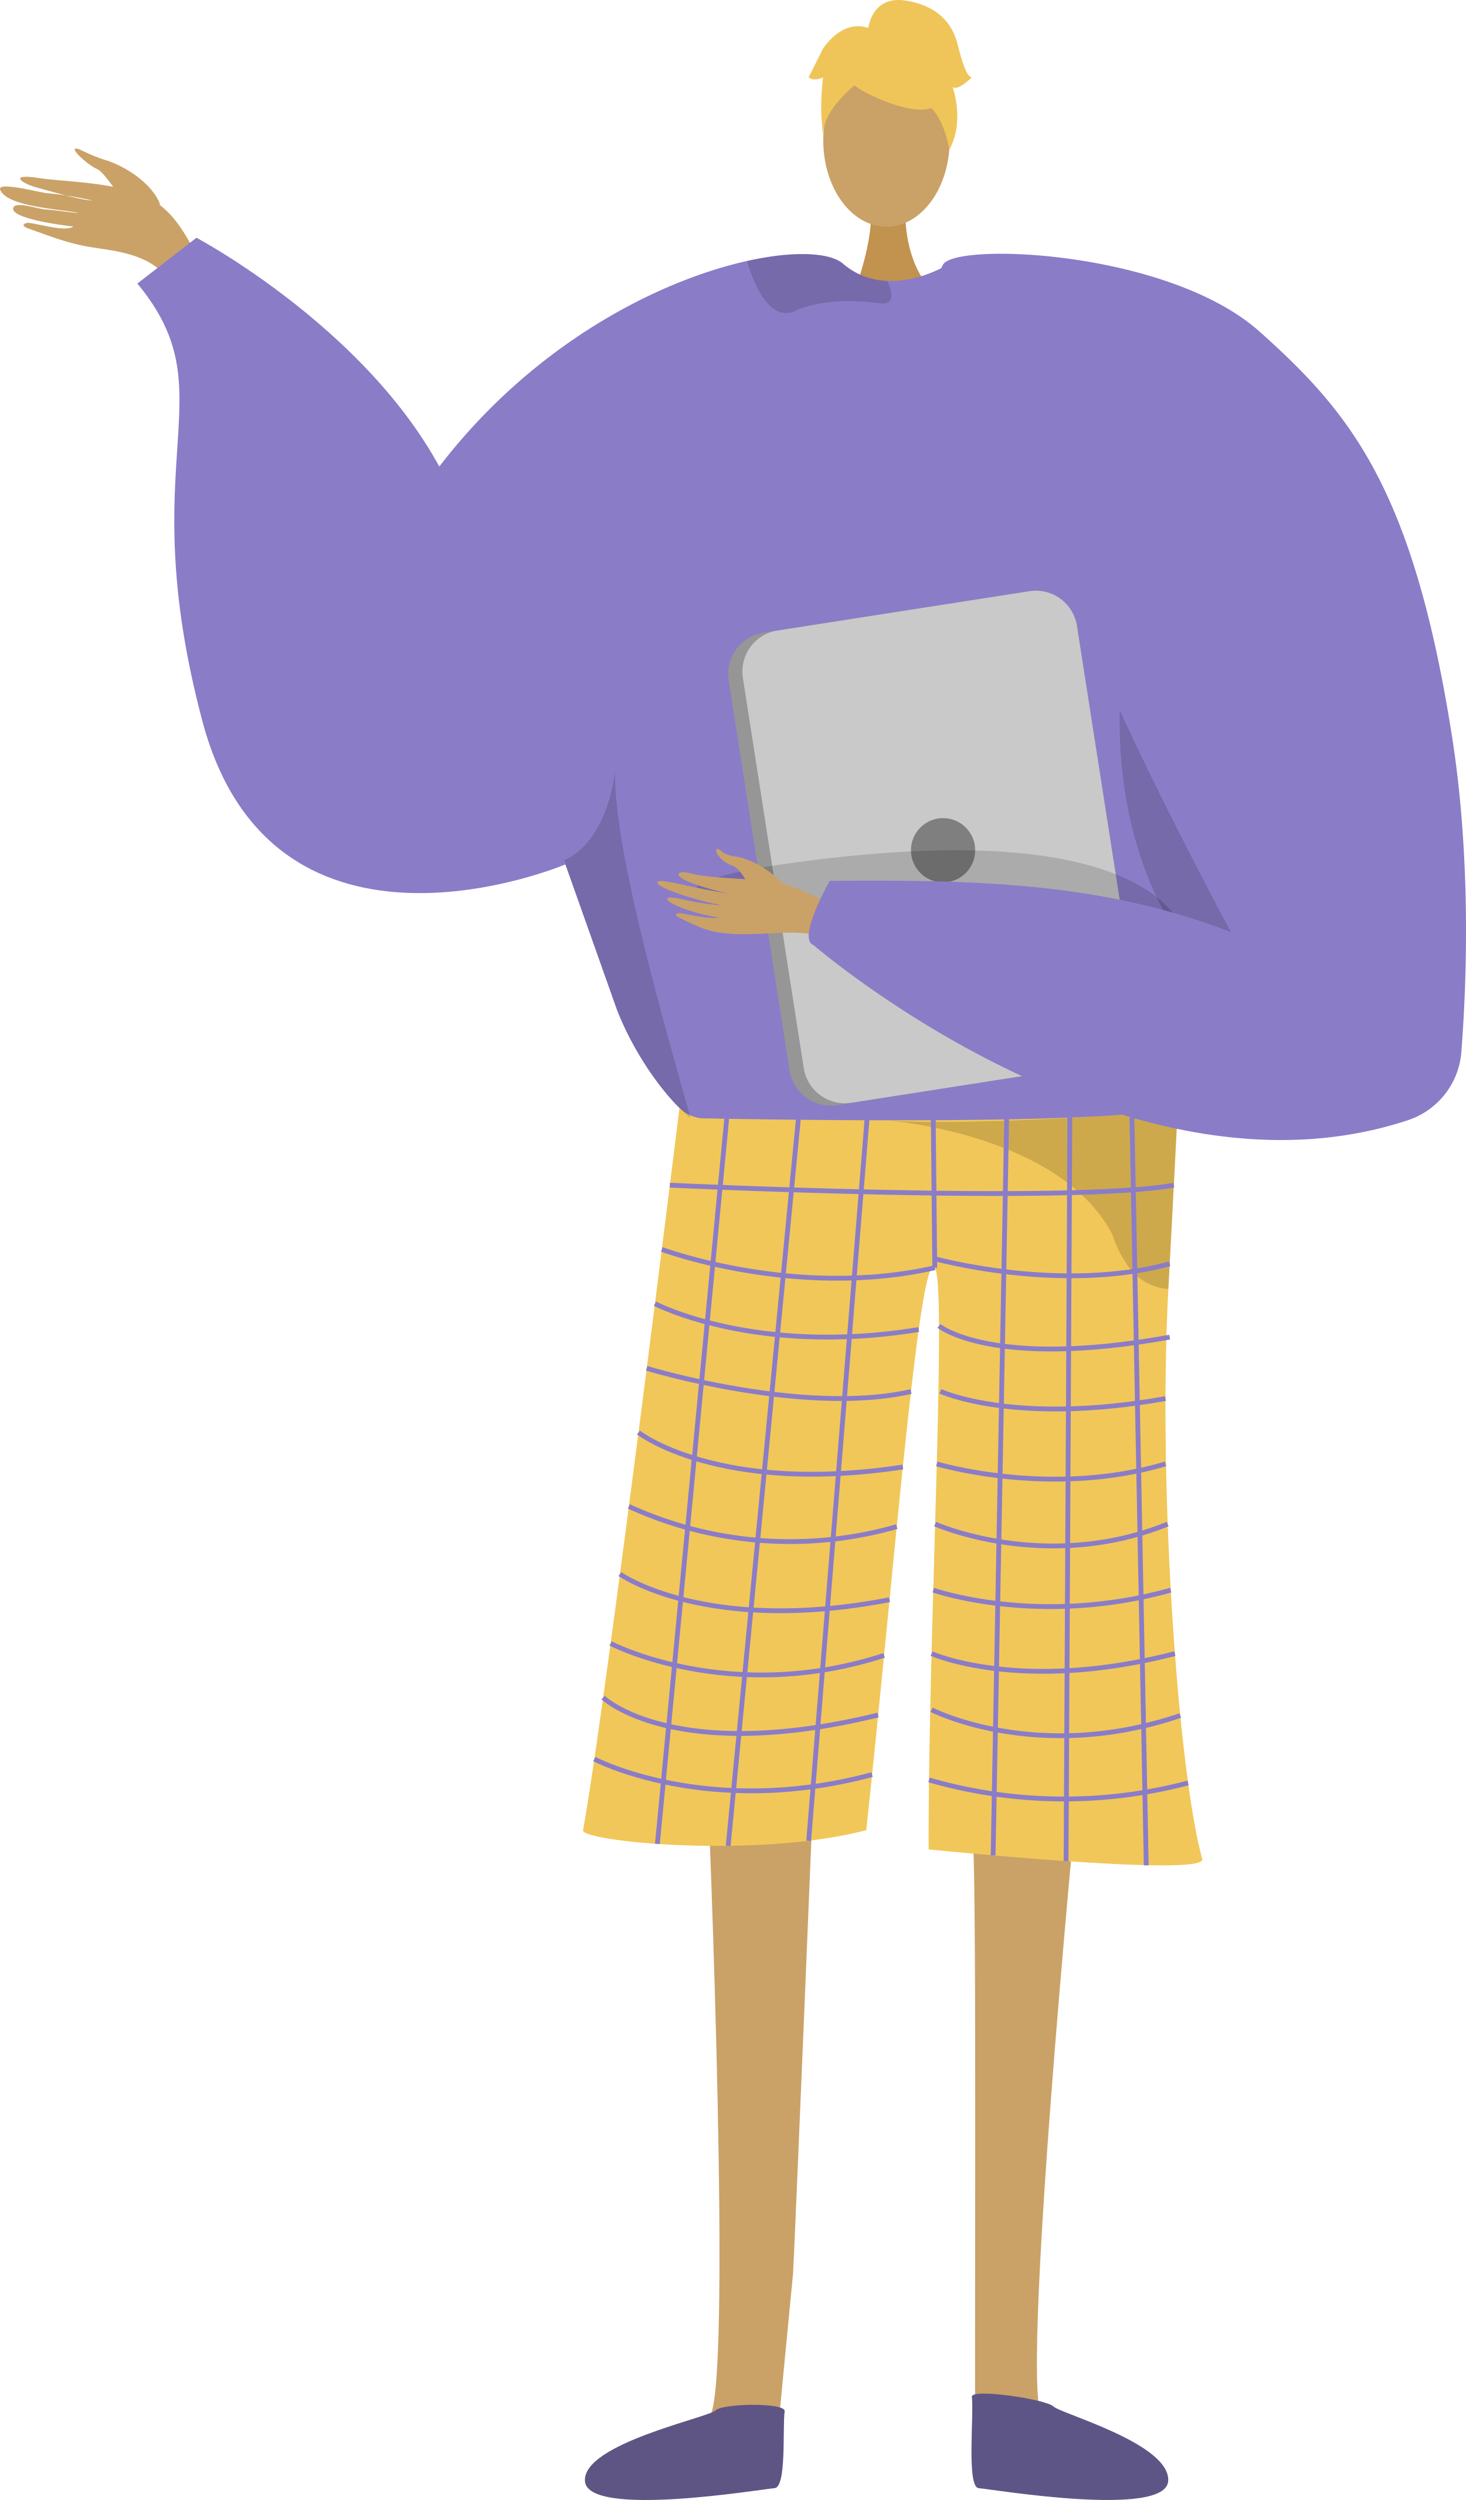 <svg xmlns="http://www.w3.org/2000/svg" width="251.899" height="429.336" viewBox="0 0 251.899 429.336"><defs><style>.a,.b{fill:#caa267;}.a{fill-rule:evenodd;}.c{fill:#c2934e;}.d{fill:#8b7cc8;}.e{fill:#f1c759;}.f{opacity:0.15;}.g{fill:#5e5585;}.h{fill:#5e5587;}.i{opacity:0.3;}.j{opacity:0.5;}.k{fill:#efc559;}.l{fill:#969696;}.m{fill:#c9c9c9;}.n{fill:#7f7f7f;}.o{fill:none;stroke:#8b7cc8;stroke-miterlimit:10;stroke-width:0.825px;}</style></defs><g transform="translate(0 25.515)"><path class="a" d="M342.445,281.911c-1.533-3.745-6.4-6.667-9.66-7.568a32.816,32.816,0,0,1-4.153-1.745c-2.525-.852,1.47,2.75,2.98,3.355,1.227.491,3.424,4.143,4.627,5.395s3.781,3.068,5.168,3.08S342.246,282.606,342.445,281.911Z" transform="translate(-314.982 -272.468)"/><path class="a" d="M355.279,294.9c-2.929-5.261-5.122-11.511-10.747-14.122s-14.043-2.568-18.512-3.253c-5.258-.8-3.054.907-.284,1.649,1.8.483,7.623,2.208,9.442,2.2a57.792,57.792,0,0,0-7.592-1.235c-.432.121-8.773-2.156-8.206-.621,1.1,2.975,10.52,3.354,13.521,4.009-1.583-.058-4.156-.532-5.682-.6-1.294-.053-5.2-1.477-5.589-.286-.607,1.875,9.04,3.1,10.323,3.2-1.269,1.02-6.109-.508-7.8-.625-.169-.012-1.706.357.142,1.007,3.888,1.369,6.9,2.621,11.346,3.278s9.661,1.342,12.624,5.4C350.641,294.769,352.963,295.184,355.279,294.9Z" transform="translate(-319.352 -272.468)"/></g><path class="b" d="M174.05,554.661s-10.241,105.669-5.886,107.487c7.812,3.314,38.406,14.154,4.676,11.772-17.327,1.044-16.056-2.827-16.326-6.107-.222-2.68.287-97.249-.425-104.6-.159-1.647-.256-2.643-.256-2.643Z" transform="translate(11.084 -246.953)"/><path class="b" d="M235.572,554.661s4.44,105.669.085,107.487c-7.812,3.314-38.406,14.154-4.676,11.772,17.327,1.044,16.056-2.827,16.326-6.107.221-2.68,2.187-23.022,2.9-30.377.159-1.647,3.555-84.291,3.555-84.291Z" transform="translate(-113.942 -246.953)"/><path class="c" d="M202.21,281.981s-.9,10.069,5.308,15.637-14.312,0-14.312,0,3.819-9.644,2.962-15.637S202.21,281.981,202.21,281.981Z" transform="translate(-46.617 -246.953)"/><ellipse class="b" cx="10.858" cy="14.814" rx="10.858" ry="14.814" transform="translate(141.46 9.303)"/><path class="d" d="M132.128,346c16.437-34.384,45.773-50.07,64.5-54.235,8.107-1.806,14.226-1.452,16.461.478a12.138,12.138,0,0,0,7.58,2.944,16.415,16.415,0,0,0,4.256-.387,21.229,21.229,0,0,0,4.511-1.534c.693-.322,1.1-.553,1.1-.553A44.015,44.015,0,0,1,242,293.4c42.375,8.3,49.748,79.348,49.369,85.459-.231,3.637-3.992,20.116-8.693,34.763-3.852,12.025-8.347,22.821-12.041,24.313-8.2,3.3-70.095,7.827-82.821,1.757-.3-.223-.618-.462-.924-.726-4.775-3.884-9.954-11.554-12.7-18.738,0-.008-7.316-20.627-8.809-24.824a1.076,1.076,0,0,0-.041-.108c-.049-.165-.107-.321-.165-.47-.016-.057-.041-.107-.058-.165" transform="translate(-68.233 -246.953)"/><path class="e" d="M165.25,437.256a6.7,6.7,0,0,0,3.8,1.753c8.927.175,47.479.835,68.393-.367,7.378-.425,12.56-1.08,13.47-2.075,0,0,0,.03-.006.085-.054,1.153-.716,14.35-1.644,31.65-1.833,34.149,1.7,83.06,5.821,97.905.89,3.2-47.01-1.649-47.01-1.649-.134-35.242,3.21-97.112,1.05-99.885-2.627-3.374-6.887,51.047-11.772,96.586-18.969,4.948-49.007,1.944-48.659,0C152.815,538.166,165.25,437.256,165.25,437.256Z" transform="translate(-48.505 -246.953)"/><path class="f" d="M236.618,394.661c.016.058.041.108.057.165.058.149.116.305.165.47.017.033.025.066.042.108,1.492,4.2,8.808,24.816,8.808,24.824,2.746,7.184,7.926,14.854,12.7,18.738-3.241-11.736-13.345-45.756-12.957-59.463C243.5,392.715,236.618,394.653,236.618,394.661Z" transform="translate(-139.731 -246.953)"/><path class="f" d="M125.345,345.511s-20.513,61.232,36.4,87.237l1.157.769-.294-14.4s-26.817-37.421-26.918-38.384S125.345,345.511,125.345,345.511Z" transform="translate(70.634 -246.953)"/><path class="f" d="M226.878,297.622c.033.982-.486,1.625-2.062,1.411-4.915-.668-10.465-.528-14.5,1.319a3.426,3.426,0,0,1-3.316-.14c-2.581-1.509-4.181-6.012-4.816-8.008a1.362,1.362,0,0,1-.066-.437c8.107-1.806,14.226-1.452,16.461.478a12.138,12.138,0,0,0,7.58,2.944A6.677,6.677,0,0,1,226.878,297.622Z" transform="translate(-73.722 -246.953)"/><path class="g" d="M254.772,661.052c.2-1.525-10.654-1.383-11.882-.143s-22.862,5.7-22.434,12.128,30.41,1.373,32.552,1.222S254.375,664.05,254.772,661.052Z" transform="translate(-119.947 -246.953)"/><path class="h" d="M154.609,658.578c-.2-1.526,12.792.41,14.02,1.649s20.145,6.385,19.716,12.81-30.41,1.373-32.552,1.222S155,661.576,154.609,658.578Z" transform="translate(12.382 -246.953)"/><g class="i" transform="translate(151.907 189.614)"><path d="M203.371,439.349l-.43-.035S203.093,439.324,203.371,439.349Z" transform="translate(-202.941 -436.567)"/><path class="j" d="M152.872,439.349c11.489.917,36.6-.707,36.6-.707,7.378-.425,12.56-1.08,13.47-2.075,0,0,0,.03-.006.085-.054,1.153-.716,14.35-1.644,31.65a8.645,8.645,0,0,1-1.208-.14,9.4,9.4,0,0,1-6.08-4.32,20.888,20.888,0,0,1-2.364-4.938C183.074,442.606,156.552,439.68,152.872,439.349Z" transform="translate(-152.442 -436.567)"/></g><g transform="translate(138.948 0)"><g transform="translate(2.292 4.131)"><path class="k" d="M196.734,262.567s18.8,10.423,13.219-6.311C206.092,244.679,183.914,255.107,196.734,262.567Z" transform="translate(-189.738 -251.084)"/><path class="k" d="M201.7,258.57s-10.518,6.24-9.5,12.5c0,0-2.319-18.69,8.139-19.16s14.506.54,13.578,20.3C213.909,272.214,210.87,256.492,201.7,258.57Z" transform="translate(-191.973 -251.084)"/></g><path class="k" d="M188.288,252.032s.528-5.824,6.3-5,8.248,4.124,9.072,7.423,1.65,5.773,2.475,5.773c0,0-2.475,2.474-3.3,1.649,0,0,2.14,5.932-.58,10.8,0,0-1.07-7.5-5.194-8.327S188.288,252.032,188.288,252.032Z" transform="translate(-178.094 -246.953)"/><path class="k" d="M216.33,251.981s-4.124-2.474-8.247,3.3l-2.475,4.949s.825.825,2.475,0c0,0-.752,5.811.036,9.091l2.438-9.916Z" transform="translate(-205.608 -246.953)"/></g><g transform="translate(125.121 101.444)"><path class="l" d="M159.769,363.783l10.458,66.994a7.154,7.154,0,0,0,8.165,5.962l45.723-7.142a2.14,2.14,0,0,0,.322-.066,7.128,7.128,0,0,0,5.633-8.1l-10.458-66.993a7.144,7.144,0,0,0-8.165-5.955l-43.6,6.8-2.119.33A7.144,7.144,0,0,0,159.769,363.783Z" transform="translate(-159.682 -348.397)"/><path class="m" d="M159.769,363.387l10.458,66.994a7.142,7.142,0,0,0,8.165,5.954l43.6-6.8a7.128,7.128,0,0,0,5.633-8.1l-10.458-66.993a7.144,7.144,0,0,0-8.165-5.955l-43.6,6.8A7.13,7.13,0,0,0,159.769,363.387Z" transform="translate(-157.241 -348.397)"/><ellipse class="n" cx="5.519" cy="5.519" rx="5.519" ry="5.519" transform="translate(31.405 39.055)"/></g><path class="f" d="M235.868,411.04s1.072-24.626-64.907-16.379,49.484,15.67,49.484,15.67Z" transform="translate(-31.188 -246.953)"/><g transform="translate(112.957 43.581)"><g transform="translate(0 102.232)"><path class="a" d="M242.321,403.887c-.782-.262-9.033-5.2-13.507-5.616s-11.164-.6-13.473-1.257c-2.717-.772-3.4.307-.273,1.5a44.109,44.109,0,0,0,7.125,2.018c.447.018-2.467-.374-5.635-1.03-3.368-.7-7.021-1.648-7.189-1.048-.324,1.163,9.377,3.779,11.087,3.964a43.086,43.086,0,0,1-4.506-.546c-2.034-.361-4.365-1.081-4.823-.659-.721.665,4.417,2.681,8.664,3.269.074.138-1.3.353-6.295-.685-.5-.1-1.781.115-.136.875,3.461,1.6,4.831,2.544,9.847,2.7,4.891.152,10.289-.854,13.807.325Z" transform="translate(-209.361 -392.766)"/><path class="a" d="M231.959,398.711s-3.787-3.977-8.04-4.633c-2.527-.39-2.468-1.027-2.9-1.216-1.431-.63-.046,2.025,2.1,2.706,1.745.554,2.72,3.536,3.769,4.168s4.187,1.793,4.97,1.383S231.959,398.711,231.959,398.711Z" transform="translate(-210.35 -392.766)"/></g><path class="d" d="M180.9,303.94c15.535,13.9,26.284,26.81,32.989,69.278,3.4,21.546,2.517,43.093,1.631,54.455a13.426,13.426,0,0,1-9.226,11.674c-48.674,16.054-102.137-30.131-102.137-30.131-2.787-1.038,2.824-10.977,2.824-10.977,26.909-.279,47.527.546,68.97,8.793-.108-.05-21.079-39.441-23.917-50.309-7.433-28.5-31.9-53.16-25.567-64.329C128.652,288.53,165.228,289.919,180.9,303.94Z" transform="translate(-77.381 -290.534)"/></g><g transform="translate(112.958 189.47)"><line class="o" x1="12.164" y2="127.193" transform="translate(0)"/><line class="o" x1="12.072" y2="124.978" transform="translate(12.164 2.544)"/><line class="o" x1="10.039" y2="124.104" transform="translate(25.997 2.544)"/><line class="o" x2="0.259" y2="25.707" transform="translate(47.401 2.544)"/><line class="o" x1="2.329" y2="126.619" transform="translate(57.688 2.544)"/><line class="o" x1="0.649" y2="127.681" transform="translate(70.223 2.465)"/><line class="o" x2="2.456" y2="128.414" transform="translate(81.542 2.465)"/></g><path class="o" d="M153.582,450.488s68.5,3.233,86.6,0" transform="translate(-38.483 -246.953)"/><path class="o" d="M241.563,464.673c-23.966,5.428-46.9-3.153-46.9-3.153" transform="translate(-80.946 -246.953)"/><path class="o" d="M154.292,463.051s21.629,6.078,40.627.945" transform="translate(6.067 -246.953)"/><path class="o" d="M197.416,470.841s17.272,9.043,45.325,4.433" transform="translate(-84.879 -246.953)"/><path class="o" d="M198.744,481.943s26.877,8.205,45.411,3.983" transform="translate(-87.621 -246.953)"/><path class="o" d="M200.147,492.971s13.689,10.731,45.426,5.917" transform="translate(-90.442 -246.953)"/><path class="o" d="M201.187,505.657a66.6,66.6,0,0,0,46.036,3.468" transform="translate(-93.132 -246.953)"/><path class="o" d="M202.429,517.278s14.783,10.493,46.328,4.4" transform="translate(-95.908 -246.953)"/><path class="o" d="M203.371,529.191s20.4,10.666,46.991,2.049" transform="translate(-98.455 -246.953)"/><path class="o" d="M204.39,538.489s12.038,11.577,47.256,2.994" transform="translate(-100.758 -246.953)"/><path class="o" d="M205.43,549.042s19.465,10.254,47.729,2.671" transform="translate(-103.311 -246.953)"/><path class="o" d="M154.292,474.661s9.036,7.461,39.644,1.923" transform="translate(7.05 -246.953)"/><path class="o" d="M155.016,485.89s12.68,5.912,38.683,1.243" transform="translate(6.563 -246.953)"/><path class="o" d="M155.016,498.353s19.578,5.9,39.3,0" transform="translate(5.945 -246.953)"/><path class="o" d="M154.637,508.689s19.033,8.461,39.962,0" transform="translate(6.042 -246.953)"/><path class="o" d="M154.112,520.036s18.12,6.359,40.807,0" transform="translate(6.247 -246.953)"/><path class="o" d="M153.4,530.935s15.274,6.852,41.815,0" transform="translate(6.669 -246.953)"/><path class="o" d="M152.474,540.577s18.135,9.345,42.738.993" transform="translate(7.592 -246.953)"/><path class="o" d="M151.129,552.63a83.839,83.839,0,0,0,44.519.515" transform="translate(8.501 -246.953)"/><path class="d" d="M331.676,395.4s-50.2,21.3-62.384-24.634,4.568-56.092-11.165-75.12l10.15-7.862s35.02,18.525,45.424,47.454S331.676,395.4,331.676,395.4Z" transform="translate(-234.524 -246.953)"/></svg>